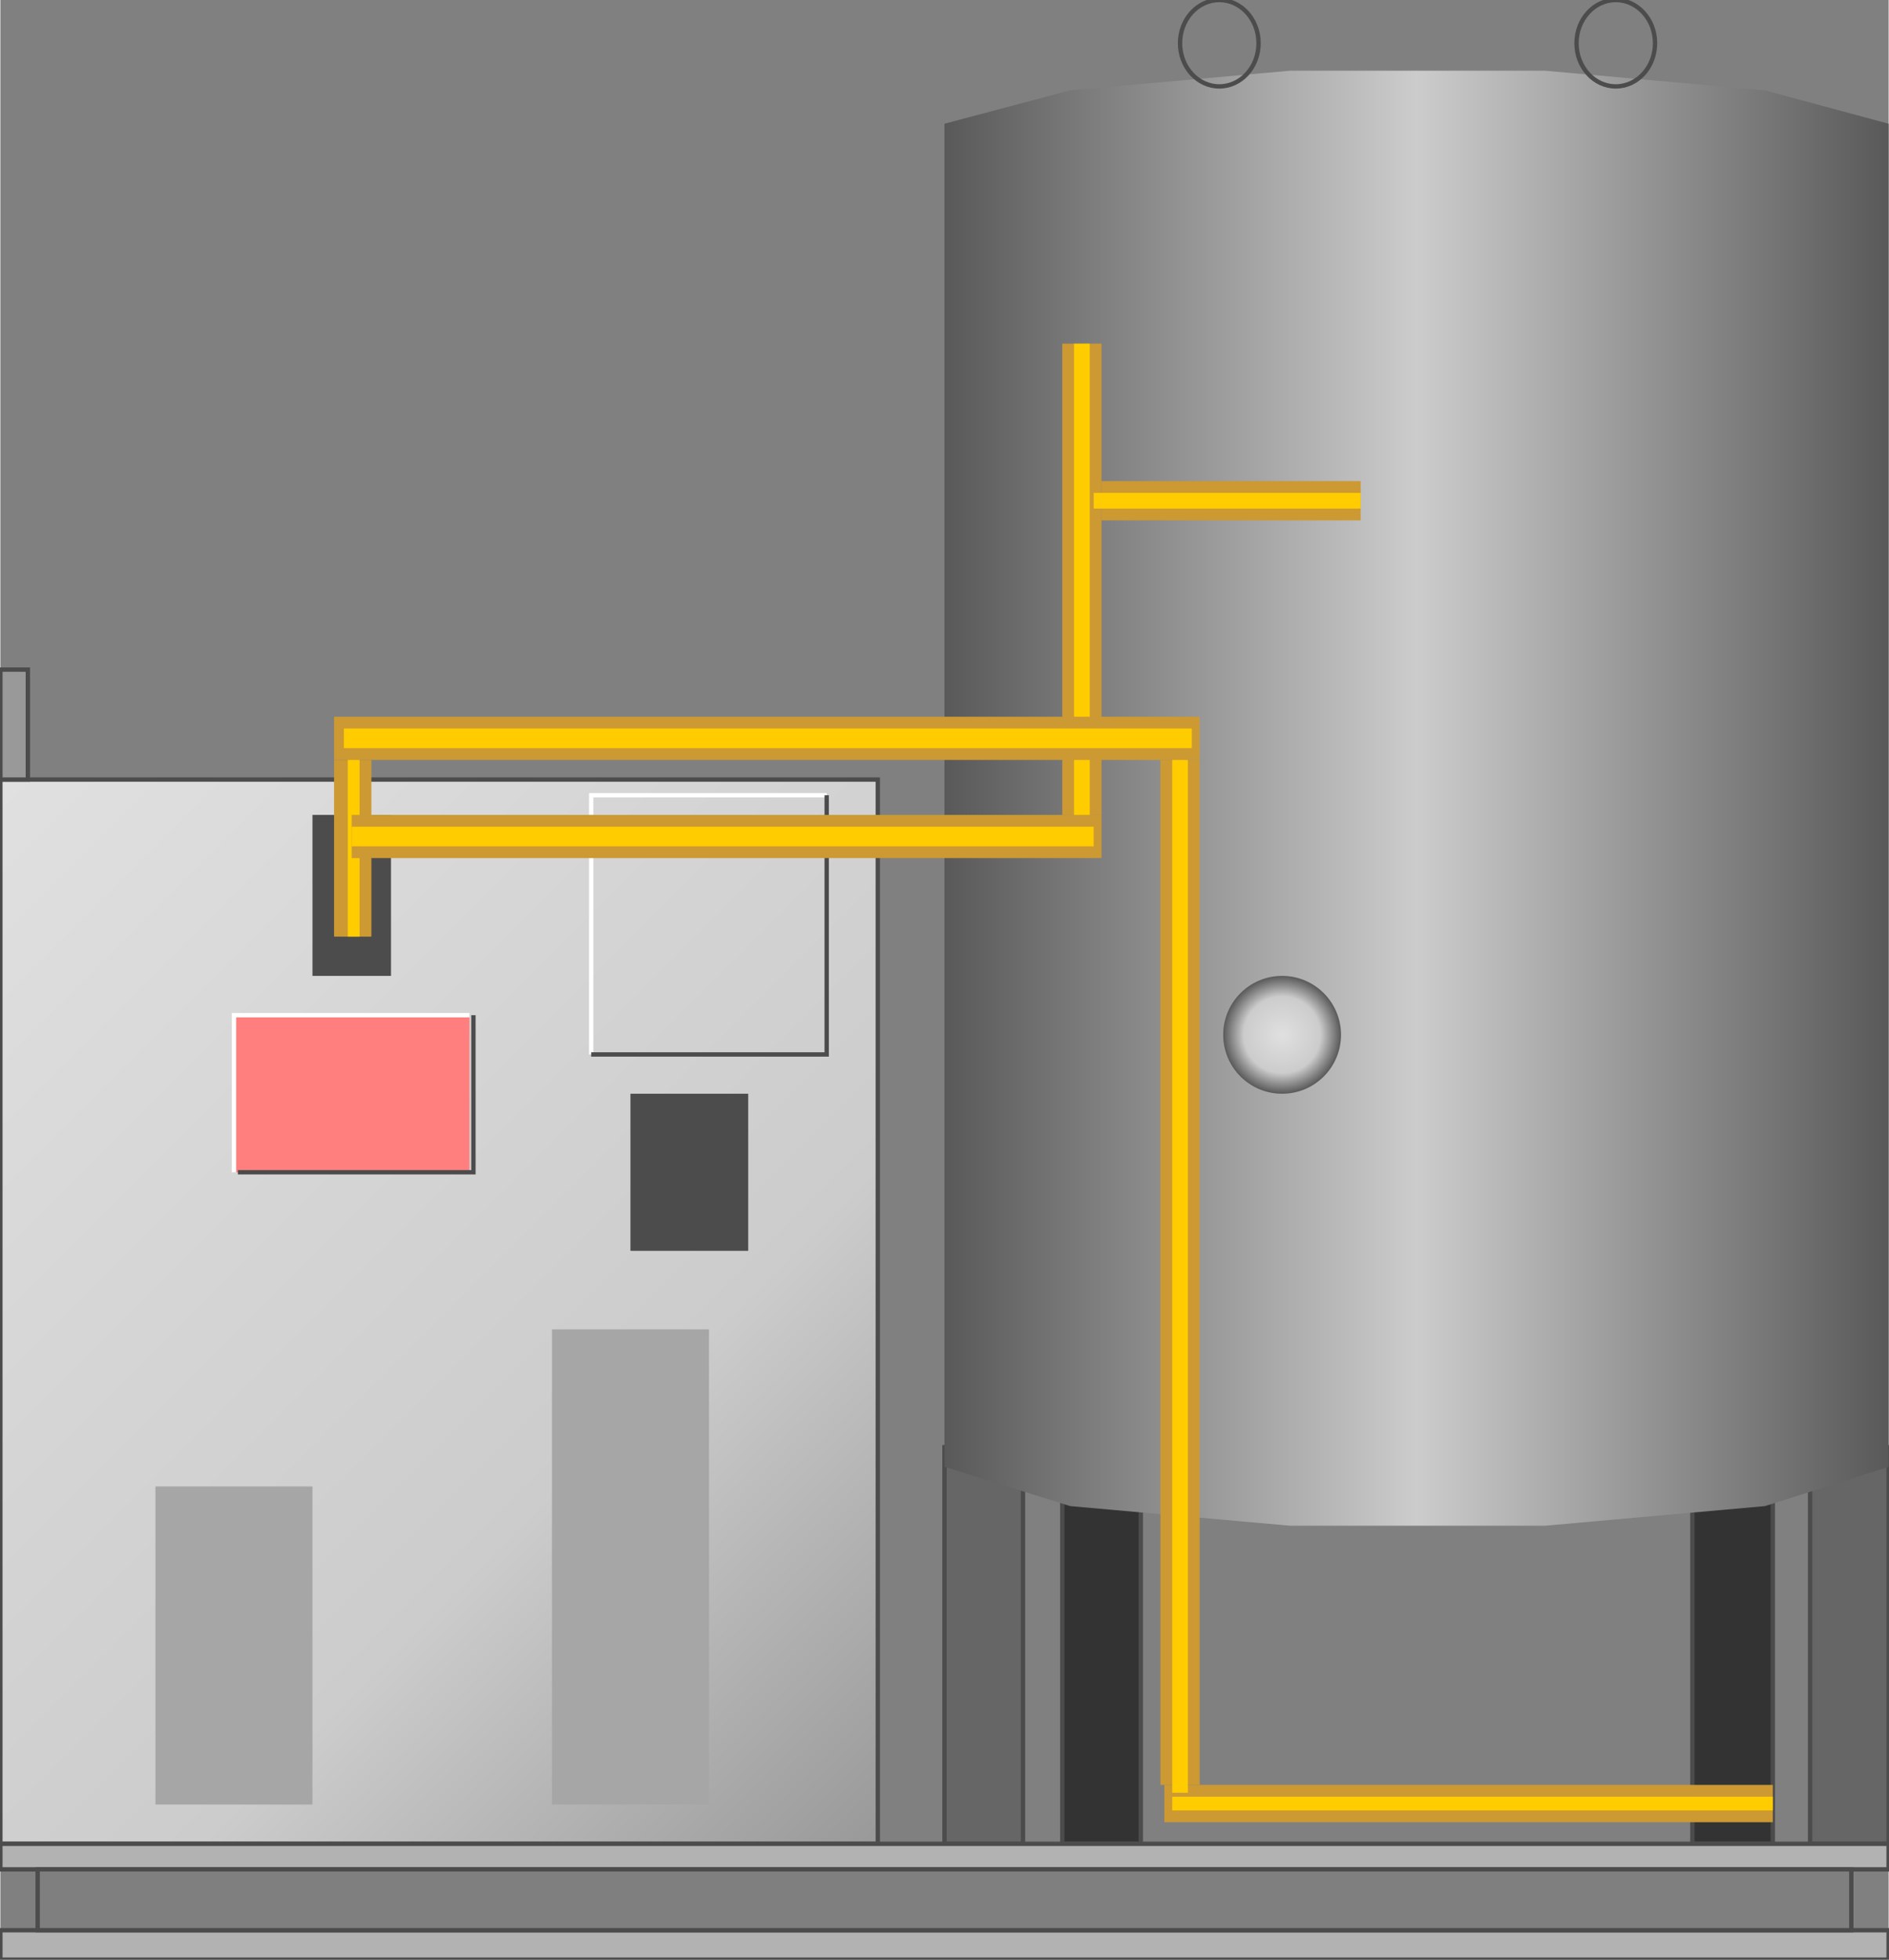 <svg version="1.1" xmlns="http://www.w3.org/2000/svg" xmlns:xlink="http://www.w3.org/1999/xlink" width="108px" height="112px" viewBox="0 0 108.439 112.5" enable-background="new 0 0 108.439 112.5" xml:space="preserve">
<rect x="0" y="0" width="108.439" height="112.5" fill="#808080" stroke="none"/>
<g id="Group_Boiler_Stand">
	<path fill="#333333" stroke="#4C4C4C" stroke-width="0.25" d="M60.983,83.078h4.509v22.77h-4.509V83.078z" />
	<path fill="#333333" stroke="#4C4C4C" stroke-width="0.25" d="M97.167,83.078h4.622v22.77h-4.622V83.078z" />
	<path fill="#666666" stroke="#4C4C4C" stroke-width="0.25" d="M54.219,83.078h4.509v22.77h-4.509V83.078z" />
	<path fill="#666666" stroke="#4C4C4C" stroke-width="0.25" d="M103.93,83.078h4.509v22.77h-4.509V83.078z" />
</g>
<g id="Group_Boiler">
	
		<linearGradient id="SVGID_1_" gradientUnits="userSpaceOnUse" x1="54.219" y1="66.676" x2="108.439" y2="66.676" gradientTransform="matrix(1 0 0 -1 0 112.5)">
		<stop offset="0" style="stop-color:#595959" />
		<stop offset="0.5" style="stop-color:#CCCCCC" />
		<stop offset="1" style="stop-color:#595959" />
	</linearGradient>
	<path fill="url(#SVGID_1_)" d="M88.713,87.587H74.058L61.434,86.46l-7.215-2.255V7.103l7.215-1.917L74.058,4.06h14.653   l12.625,1.127l7.103,1.917v77.102l-7.103,2.255L88.713,87.587" />
</g>
<g id="Group_Boiler_Out">
	
		<radialGradient id="SVGID_2_" cx="73.608" cy="53.094" r="3.382" gradientTransform="matrix(1 0 0 -1 0 112.5)" gradientUnits="userSpaceOnUse">
		<stop offset="0" style="stop-color:#E0E0E0" />
		<stop offset="0.65" style="stop-color:#CCCCCC" />
		<stop offset="1" style="stop-color:#595959" />
	</radialGradient>
	<circle fill="url(#SVGID_2_)" cx="73.608" cy="59.406" r="3.382" />
</g>
<g id="Group_Heat_Control">
	
		<linearGradient id="SVGID_3_" gradientUnits="userSpaceOnUse" x1="53.066" y1="9.33" x2="-2.676" y2="65.072" gradientTransform="matrix(1 0 0 -1 0 112.5)">
		<stop offset="0" style="stop-color:#999999" />
		<stop offset="0.35" style="stop-color:#CCCCCC" />
		<stop offset="1" style="stop-color:#E0E0E0" />
	</linearGradient>
	<path fill="url(#SVGID_3_)" d="M0,44.752h50.389v61.096H0V44.752z" />
	<path fill="none" stroke="#4C4C4C" stroke-width="0.25" d="M0,44.752h50.389v61.096H0V44.752" />
	<path fill="#A6A6A6" d="M31.676,76.314h9.019v27.278h-9.019V76.314z" />
	<path fill="#A6A6A6" d="M8.905,85.332h9.018v18.262H8.905V85.332z" />
	<path fill="none" stroke="#FFFFFF" stroke-width="0.25" d="M33.929,60.533V45.654h13.525" />
	<path fill="none" stroke="#4C4C4C" stroke-width="0.25" d="M33.929,60.533h13.525V45.654" />
	<path fill="#FF7F7F" d="M13.414,58.279h13.527v9.018H13.414V58.279z" />
	<path fill="#4C4C4C" d="M17.923,46.781h4.51v9.243h-4.51V46.781z" />
	<path fill="#4C4C4C" d="M36.184,62.788h6.763v9.019h-6.763V62.788z" />
	<path fill="none" stroke="#FFFFFF" stroke-width="0.25" d="M13.414,67.297v-9.018h13.527" />
	<path fill="none" stroke="#4C4C4C" stroke-width="0.25" d="M27.166,58.279v9.018H13.639" />
	<path fill="#CC9933" d="M19.163,43.625h2.143V53.77h-2.143V43.625z" />
	<path fill="#FFCC00" d="M19.952,42.949h0.677V53.77h-0.677V42.949z" />
	<path fill="#999999" stroke="#4C4C4C" stroke-width="0.25" d="M0,38.44h1.578v6.313H0V38.44z" />
</g>
<g id="Group_Boiler_Membranes">
	<path fill="#CC9933" d="M78.117,27.619v2.254h-14.88v-2.254H78.117z" />
	<path fill="#CC9933" d="M60.983,19.728h2.254v27.053h-2.254V19.728z" />
	<path fill="#FFCC00" d="M61.659,19.728h0.902v27.729h-0.902V19.728z" />
	<path fill="#FFCC00" d="M78.117,28.295v0.902h-15.33v-0.902H78.117z" />
	<path fill="#CC9933" d="M101.789,102.467v2.141H66.844v-2.141H101.789z" />
	<path fill="#CC9933" d="M66.619,43.625h2.255v58.842h-2.255V43.625z" />
	<path fill="#FFCC00" d="M67.296,42.949h0.901v59.968h-0.901V42.949z" />
	<path fill="#FFCC00" d="M101.789,103.143v0.789H67.296v-0.789H101.789z" />
	<path fill="#CC9933" d="M63.237,46.781v2.479H20.177v-2.479H63.237z" />
	<path fill="#FFCC00" d="M62.787,47.458v1.127h-42.61v-1.127H62.787z" />
	<path fill="#CC9933" d="M68.874,41.145v2.48H19.163v-2.48H68.874z" />
	<path fill="#FFCC00" d="M68.423,41.821v1.127H19.726v-1.127H68.423z" />
</g>
<g id="Group_Base_Support">
	<path fill="#B2B2B2" stroke="#4C4C4C" stroke-width="0.25" d="M0,105.848h108.439v1.467H0V105.848z" />
	<path fill="#B2B2B2" stroke="#4C4C4C" stroke-width="0.25" d="M0,110.809h108.439v1.689H0V110.809z" />
	<path fill="#7F7F7F" stroke="#4C4C4C" stroke-width="0.25" d="M2.141,107.313h104.155v3.494H2.141V107.313z" />
</g>
<g id="Group_Rings">
	<ellipse fill="none" stroke="#4C4C4C" stroke-width="0.25" cx="92.77" cy="2.481" rx="2.255" ry="2.48" />
	<ellipse fill="none" stroke="#4C4C4C" stroke-width="0.25" cx="70.001" cy="2.481" rx="2.255" ry="2.48" />
</g>
</svg>